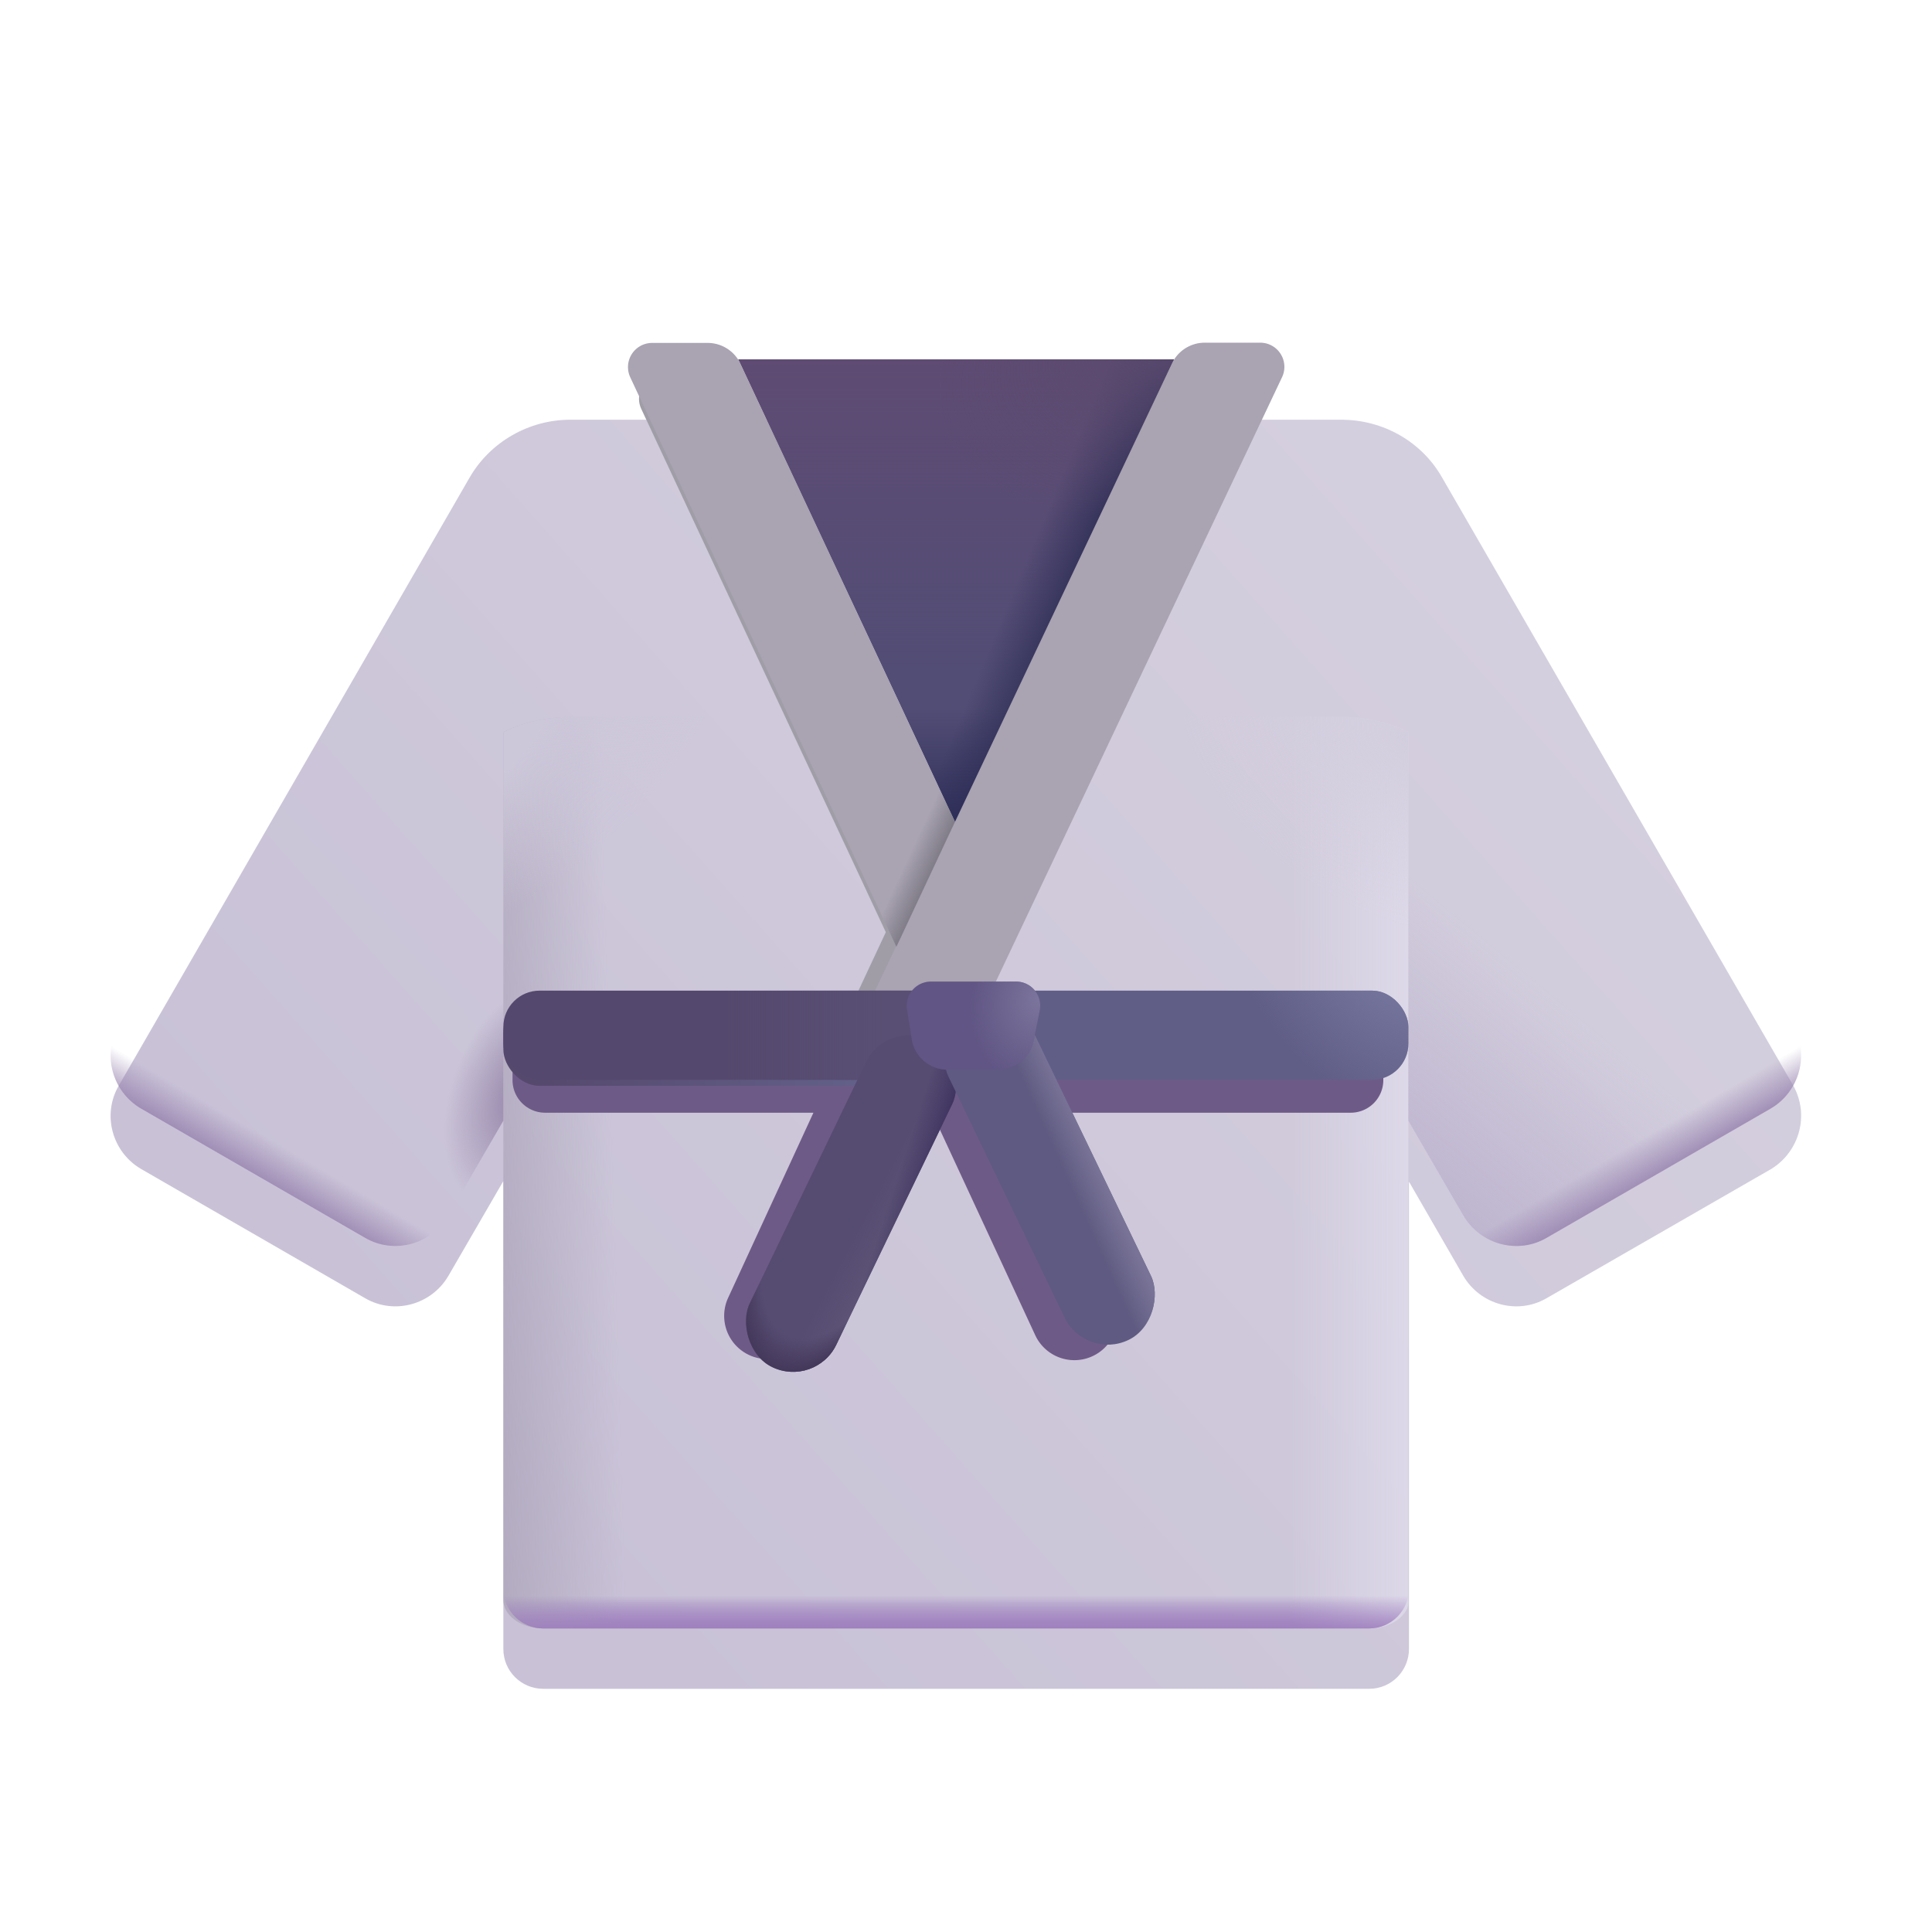 <svg width="32" height="32" fill="none" xmlns="http://www.w3.org/2000/svg"><g filter="url(#a)"><path d="m29.697 16.972-5.81-10.06c-.34-.6-.98-.96-1.67-.96H9.447c-.69 0-1.33.37-1.67.96l-5.81 10.07c-.28.48-.11 1.1.37 1.38l3.71 2.14c.48.28 1.1.11 1.38-.37l.91-1.57v7.75c0 .37.3.66.66.66h13.68c.37 0 .66-.3.66-.66v-7.74l.9 1.56c.28.48.9.65 1.38.37l3.72-2.14c.47-.29.64-.9.36-1.39Z" fill="url(#b)"/></g><path d="m29.697 16.972-5.81-10.06c-.34-.6-.98-.96-1.67-.96H9.447c-.69 0-1.33.37-1.67.96l-5.81 10.07c-.28.48-.11 1.1.37 1.38l3.71 2.14c.48.28 1.1.11 1.38-.37l.91-1.57v7.75c0 .37.3.66.66.66h13.68c.37 0 .66-.3.66-.66v-7.74l.9 1.56c.28.48.9.65 1.38.37l3.72-2.14c.47-.29.64-.9.36-1.39Z" fill="url(#c)"/><path d="M8.337 26.498c0 .265.3.474.66.474h13.68c.33 0 .596-.172.65-.392V12.123a2.503 2.503 0 0 0-1.11-.248H9.447c-.404 0-.79.091-1.11.252v14.37Z" fill="url(#d)"/><path d="M8.337 26.498c0 .265.3.474.66.474h13.68c.33 0 .596-.172.65-.392V12.123a2.503 2.503 0 0 0-1.11-.248H9.447c-.404 0-.79.091-1.11.252v14.37Z" fill="url(#e)"/><path d="M8.337 26.498c0 .265.3.474.66.474h13.68c.33 0 .596-.172.65-.392V12.123a2.503 2.503 0 0 0-1.11-.248H9.447c-.404 0-.79.091-1.11.252v14.37Z" fill="url(#f)"/><path d="M8.337 26.498c0 .265.3.474.66.474h13.68c.33 0 .596-.172.65-.392V12.123a2.503 2.503 0 0 0-1.11-.248H9.447c-.404 0-.79.091-1.11.252v14.37Z" fill="url(#g)"/><path d="m29.697 16.972-5.81-10.06c-.34-.6-.98-.96-1.67-.96H9.447c-.69 0-1.33.37-1.67.96l-5.81 10.07c-.28.48-.11 1.1.37 1.38l3.71 2.14c.48.28 1.1.11 1.38-.37l.91-1.57v7.75c0 .37.3.66.66.66h13.68c.37 0 .66-.3.66-.66v-7.74l.9 1.56c.28.48.9.65 1.38.37l3.72-2.14c.47-.29.64-.9.36-1.39Z" fill="url(#h)"/><g filter="url(#i)"><path d="M15.741 16.922 20.336 7.1a.4.4 0 0 0-.362-.57h-.752a.6.6 0 0 0-.543.346l-4.7 10.045h1.762Z" fill="#A09DA7"/></g><g filter="url(#j)"><path d="M16 14.136 12.448 6.55a.6.6 0 0 0-.544-.346h-.92a.4.4 0 0 0-.362.57l4.408 9.432.97-2.07Z" fill="#A09DA7"/></g><path d="M19.445 5.952 15.85 13.68l-3.621-7.728h7.217Z" fill="#524D75"/><path d="M19.445 5.952 15.85 13.68l-3.621-7.728h7.217Z" fill="url(#k)"/><path d="M19.445 5.952 15.85 13.68l-3.621-7.728h7.217Z" fill="url(#l)"/><path d="M19.445 5.952 15.85 13.68l-3.621-7.728h7.217Z" fill="url(#m)"/><path d="M19.445 5.952 15.85 13.68l-3.621-7.728h7.217Z" fill="url(#n)"/><g filter="url(#o)"><path d="m16.18 16.922 5.055-10.675a.4.4 0 0 0-.362-.571h-.918a.6.6 0 0 0-.543.343l-5.161 10.903h1.93Z" fill="#A9A3B2"/></g><g filter="url(#p)"><path d="m15.817 13.612-3.553-7.587a.6.6 0 0 0-.543-.345h-.92a.4.4 0 0 0-.362.569l4.408 9.433.97-2.07Z" fill="#A9A3B2"/></g><path d="m15.817 13.612-3.553-7.587a.6.6 0 0 0-.543-.345h-.92a.4.4 0 0 0-.362.569l4.408 9.433.97-2.07Z" fill="url(#q)"/><path d="M8.337 6.302c-.22.16-.41.36-.56.61l-5.81 10.07c-.28.48-.11 1.1.37 1.38l3.71 2.14c.48.28 1.1.11 1.38-.37l.91-1.57V6.302Z" fill="url(#r)"/><path d="M8.337 6.302c-.22.16-.41.36-.56.61l-5.81 10.07c-.28.48-.11 1.1.37 1.38l3.71 2.14c.48.28 1.1.11 1.38-.37l.91-1.57V6.302Z" fill="url(#s)"/><path d="M23.327 6.302c.22.16.41.36.56.61l5.81 10.07c.28.48.11 1.1-.37 1.38l-3.71 2.14c-.48.28-1.1.11-1.38-.37l-.91-1.57V6.302Z" fill="url(#t)"/><path d="M23.327 6.302c.22.16.41.36.56.61l5.81 10.07c.28.48.11 1.1-.37 1.38l-3.71 2.14c-.48.28-1.1.11-1.38-.37l-.91-1.57V6.302Z" fill="url(#u)"/><g filter="url(#v)"><path d="M9.029 17.238a.54.54 0 0 0-.54.54v.112c0 .298.242.54.54.54h4.444l-1.416 3.073a.715.715 0 0 0 1.288.62l1.728-3.722a.83.83 0 0 0 .013-.029.542.542 0 0 0 .146-.107.542.542 0 0 0 .187.126l.005.01 1.727 3.723a.714.714 0 1 0 1.288-.62l-1.415-3.074h5.348a.54.54 0 0 0 .54-.54v-.112a.54.54 0 0 0-.54-.54H15.62a.538.538 0 0 0-.388.165.538.538 0 0 0-.389-.165H9.03Z" fill="#6E5A87"/></g><rect x="8.337" y="16.508" width="7.663" height="1.477" rx=".6" fill="url(#w)"/><g filter="url(#x)"><rect x="8.337" y="16.508" width="7.663" height="1.477" rx=".6" fill="#55486E"/><rect x="8.337" y="16.508" width="7.663" height="1.477" rx=".6" fill="url(#y)"/></g><g filter="url(#z)"><rect x="15.664" y="16.508" width="7.663" height="1.477" rx=".6" fill="#605E87"/><rect x="15.664" y="16.508" width="7.663" height="1.477" rx=".6" fill="url(#A)"/></g><g filter="url(#B)" transform="rotate(25.727 14.569 16.547)"><rect x="14.569" y="16.547" width="1.589" height="6.014" rx=".794" fill="#564B71"/><rect x="14.569" y="16.547" width="1.589" height="6.014" rx=".794" fill="url(#C)"/><rect x="14.569" y="16.547" width="1.589" height="6.014" rx=".794" fill="url(#D)"/><rect x="14.569" y="16.547" width="1.589" height="6.014" rx=".794" fill="url(#E)"/></g><g filter="url(#F)" transform="scale(-1 1) rotate(25.727 -44.796 -29.236)"><rect width="1.589" height="6.014" rx=".794" fill="#5F5A81"/><rect width="1.589" height="6.014" rx=".794" fill="url(#G)"/></g><g filter="url(#H)"><path d="m14.85 17.46-.077-.49a.4.4 0 0 1 .396-.462h1.41a.4.4 0 0 1 .392.48l-.101.5a.6.6 0 0 1-.588.48h-.84a.6.6 0 0 1-.592-.507Z" fill="#605584"/><path d="m14.85 17.46-.077-.49a.4.4 0 0 1 .396-.462h1.41a.4.4 0 0 1 .392.48l-.101.5a.6.6 0 0 1-.588.48h-.84a.6.6 0 0 1-.592-.507Z" fill="url(#I)"/></g><defs><linearGradient id="b" x1="25.012" y1="9.159" x2="8.504" y2="23.811" gradientUnits="userSpaceOnUse"><stop stop-color="#D4CFDF"/><stop offset="0" stop-color="#D4CFDE"/><stop offset="1" stop-color="#C9C2D7"/></linearGradient><linearGradient id="c" x1="15.832" y1="27.074" x2="15.832" y2="26.427" gradientUnits="userSpaceOnUse"><stop stop-color="#9E7FBE"/><stop offset="1" stop-color="#9E7FBE" stop-opacity="0"/></linearGradient><linearGradient id="d" x1="7.29" y1="21.561" x2="10.226" y2="21.474" gradientUnits="userSpaceOnUse"><stop stop-color="#A9A1B6"/><stop offset="1" stop-color="#A9A1B6" stop-opacity="0"/></linearGradient><linearGradient id="e" x1="23.852" y1="19.423" x2="21.352" y2="19.423" gradientUnits="userSpaceOnUse"><stop stop-color="#E0DCEC"/><stop offset="1" stop-color="#E0DCEC" stop-opacity="0"/></linearGradient><linearGradient id="h" x1="15.832" y1="27.074" x2="15.832" y2="26.427" gradientUnits="userSpaceOnUse"><stop stop-color="#9E7FBE"/><stop offset="1" stop-color="#9E7FBE" stop-opacity="0"/></linearGradient><linearGradient id="k" x1="15.837" y1="5.719" x2="15.837" y2="11.094" gradientUnits="userSpaceOnUse"><stop stop-color="#5F4B73"/><stop offset="1" stop-color="#5F4B73" stop-opacity="0"/></linearGradient><linearGradient id="l" x1="17.837" y1="9.688" x2="16.977" y2="9.328" gradientUnits="userSpaceOnUse"><stop stop-color="#333259"/><stop offset="1" stop-color="#333259" stop-opacity="0"/></linearGradient><linearGradient id="n" x1="15.837" y1="13.906" x2="15.837" y2="11.719" gradientUnits="userSpaceOnUse"><stop stop-color="#2B2C57"/><stop offset="1" stop-color="#2B2C57" stop-opacity="0"/></linearGradient><linearGradient id="q" x1="15.462" y1="14.531" x2="14.993" y2="14.313" gradientUnits="userSpaceOnUse"><stop offset=".016" stop-color="#7B7782"/><stop offset="1" stop-color="#7B7782" stop-opacity="0"/></linearGradient><linearGradient id="r" x1="4.009" y1="19.453" x2="4.384" y2="18.813" gradientUnits="userSpaceOnUse"><stop stop-color="#9A86B1"/><stop offset="1" stop-color="#9A86B1" stop-opacity="0"/></linearGradient><linearGradient id="t" x1="22.602" y1="20.637" x2="25.915" y2="16.625" gradientUnits="userSpaceOnUse"><stop stop-color="#B8AECB"/><stop offset="1" stop-color="#B8AECB" stop-opacity="0"/></linearGradient><linearGradient id="u" x1="27.655" y1="19.453" x2="27.28" y2="18.813" gradientUnits="userSpaceOnUse"><stop stop-color="#9A86B1"/><stop offset="1" stop-color="#9A86B1" stop-opacity="0"/></linearGradient><linearGradient id="w" x1="9.063" y1="17.469" x2="15.052" y2="17.469" gradientUnits="userSpaceOnUse"><stop stop-color="#56496E"/><stop offset="1" stop-color="#64648D"/></linearGradient><linearGradient id="y" x1="14.771" y1="17.526" x2="11.95" y2="17.526" gradientUnits="userSpaceOnUse"><stop stop-color="#594F74"/><stop offset="1" stop-color="#594F74" stop-opacity="0"/></linearGradient><linearGradient id="C" x1="16.219" y1="20.106" x2="15.62" y2="20.087" gradientUnits="userSpaceOnUse"><stop stop-color="#5C5376"/><stop offset="1" stop-color="#5C5376" stop-opacity="0"/></linearGradient><linearGradient id="D" x1="16.558" y1="18.978" x2="15.89" y2="19.067" gradientUnits="userSpaceOnUse"><stop stop-color="#362B5A"/><stop offset="1" stop-color="#362B5A" stop-opacity="0"/></linearGradient><linearGradient id="G" x1="-.066" y1="2.484" x2=".535" y2="2.469" gradientUnits="userSpaceOnUse"><stop offset=".085" stop-color="#797497"/><stop offset="1" stop-color="#797497" stop-opacity="0"/></linearGradient><filter id="a" x="1.332" y="5.952" width="29.001" height="21.52" filterUnits="userSpaceOnUse" color-interpolation-filters="sRGB"><feFlood flood-opacity="0" result="BackgroundImageFix"/><feBlend in="SourceGraphic" in2="BackgroundImageFix" result="shape"/><feColorMatrix in="SourceAlpha" values="0 0 0 0 0 0 0 0 0 0 0 0 0 0 0 0 0 0 127 0" result="hardAlpha"/><feOffset dx=".5" dy=".5"/><feGaussianBlur stdDeviation=".5"/><feComposite in2="hardAlpha" operator="arithmetic" k2="-1" k3="1"/><feColorMatrix values="0 0 0 0 0.769 0 0 0 0 0.765 0 0 0 0 0.784 0 0 0 1 0"/><feBlend in2="shape" result="effect1_innerShadow_18_2663"/><feColorMatrix in="SourceAlpha" values="0 0 0 0 0 0 0 0 0 0 0 0 0 0 0 0 0 0 127 0" result="hardAlpha"/><feOffset dx="-.5" dy=".5"/><feGaussianBlur stdDeviation=".5"/><feComposite in2="hardAlpha" operator="arithmetic" k2="-1" k3="1"/><feColorMatrix values="0 0 0 0 0.937 0 0 0 0 0.933 0 0 0 0 0.961 0 0 0 1 0"/><feBlend in2="effect1_innerShadow_18_2663" result="effect2_innerShadow_18_2663"/></filter><filter id="i" x="13.479" y="6.031" width="7.395" height="11.391" filterUnits="userSpaceOnUse" color-interpolation-filters="sRGB"><feFlood flood-opacity="0" result="BackgroundImageFix"/><feBlend in="SourceGraphic" in2="BackgroundImageFix" result="shape"/><feGaussianBlur stdDeviation=".25" result="effect1_foregroundBlur_18_2663"/></filter><filter id="j" x="10.084" y="5.704" width="6.416" height="11.002" filterUnits="userSpaceOnUse" color-interpolation-filters="sRGB"><feFlood flood-opacity="0" result="BackgroundImageFix"/><feBlend in="SourceGraphic" in2="BackgroundImageFix" result="shape"/><feGaussianBlur stdDeviation=".25" result="effect1_foregroundBlur_18_2663"/></filter><filter id="o" x="14.101" y="5.526" width="7.323" height="11.546" filterUnits="userSpaceOnUse" color-interpolation-filters="sRGB"><feFlood flood-opacity="0" result="BackgroundImageFix"/><feBlend in="SourceGraphic" in2="BackgroundImageFix" result="shape"/><feColorMatrix in="SourceAlpha" values="0 0 0 0 0 0 0 0 0 0 0 0 0 0 0 0 0 0 127 0" result="hardAlpha"/><feOffset dx=".15" dy="-.15"/><feGaussianBlur stdDeviation=".15"/><feComposite in2="hardAlpha" operator="arithmetic" k2="-1" k3="1"/><feColorMatrix values="0 0 0 0 0.573 0 0 0 0 0.537 0 0 0 0 0.627 0 0 0 1 0"/><feBlend in2="shape" result="effect1_innerShadow_18_2663"/><feColorMatrix in="SourceAlpha" values="0 0 0 0 0 0 0 0 0 0 0 0 0 0 0 0 0 0 127 0" result="hardAlpha"/><feOffset dx="-.15" dy=".15"/><feGaussianBlur stdDeviation=".15"/><feComposite in2="hardAlpha" operator="arithmetic" k2="-1" k3="1"/><feColorMatrix values="0 0 0 0 0.737 0 0 0 0 0.737 0 0 0 0 0.761 0 0 0 1 0"/><feBlend in2="effect1_innerShadow_18_2663" result="effect2_innerShadow_18_2663"/></filter><filter id="p" x="10.251" y="5.53" width="5.716" height="10.302" filterUnits="userSpaceOnUse" color-interpolation-filters="sRGB"><feFlood flood-opacity="0" result="BackgroundImageFix"/><feBlend in="SourceGraphic" in2="BackgroundImageFix" result="shape"/><feColorMatrix in="SourceAlpha" values="0 0 0 0 0 0 0 0 0 0 0 0 0 0 0 0 0 0 127 0" result="hardAlpha"/><feOffset dx=".15" dy="-.15"/><feGaussianBlur stdDeviation=".2"/><feComposite in2="hardAlpha" operator="arithmetic" k2="-1" k3="1"/><feColorMatrix values="0 0 0 0 0.573 0 0 0 0 0.537 0 0 0 0 0.627 0 0 0 1 0"/><feBlend in2="shape" result="effect1_innerShadow_18_2663"/><feColorMatrix in="SourceAlpha" values="0 0 0 0 0 0 0 0 0 0 0 0 0 0 0 0 0 0 127 0" result="hardAlpha"/><feOffset dx="-.15" dy=".15"/><feGaussianBlur stdDeviation=".15"/><feComposite in2="hardAlpha" operator="arithmetic" k2="-1" k3="1"/><feColorMatrix values="0 0 0 0 0.737 0 0 0 0 0.737 0 0 0 0 0.761 0 0 0 1 0"/><feBlend in2="effect1_innerShadow_18_2663" result="effect2_innerShadow_18_2663"/></filter><filter id="v" x="7.489" y="16.238" width="16.422" height="7.29" filterUnits="userSpaceOnUse" color-interpolation-filters="sRGB"><feFlood flood-opacity="0" result="BackgroundImageFix"/><feBlend in="SourceGraphic" in2="BackgroundImageFix" result="shape"/><feGaussianBlur stdDeviation=".5" result="effect1_foregroundBlur_18_2663"/></filter><filter id="x" x="8.337" y="16.258" width="7.663" height="1.877" filterUnits="userSpaceOnUse" color-interpolation-filters="sRGB"><feFlood flood-opacity="0" result="BackgroundImageFix"/><feBlend in="SourceGraphic" in2="BackgroundImageFix" result="shape"/><feColorMatrix in="SourceAlpha" values="0 0 0 0 0 0 0 0 0 0 0 0 0 0 0 0 0 0 127 0" result="hardAlpha"/><feOffset dy=".15"/><feGaussianBlur stdDeviation=".075"/><feComposite in2="hardAlpha" operator="arithmetic" k2="-1" k3="1"/><feColorMatrix values="0 0 0 0 0.369 0 0 0 0 0.318 0 0 0 0 0.471 0 0 0 1 0"/><feBlend in2="shape" result="effect1_innerShadow_18_2663"/><feColorMatrix in="SourceAlpha" values="0 0 0 0 0 0 0 0 0 0 0 0 0 0 0 0 0 0 127 0" result="hardAlpha"/><feOffset dy="-.25"/><feGaussianBlur stdDeviation=".2"/><feComposite in2="hardAlpha" operator="arithmetic" k2="-1" k3="1"/><feColorMatrix values="0 0 0 0 0.251 0 0 0 0 0.192 0 0 0 0 0.337 0 0 0 1 0"/><feBlend in2="effect1_innerShadow_18_2663" result="effect2_innerShadow_18_2663"/></filter><filter id="z" x="15.664" y="16.258" width="7.663" height="1.877" filterUnits="userSpaceOnUse" color-interpolation-filters="sRGB"><feFlood flood-opacity="0" result="BackgroundImageFix"/><feBlend in="SourceGraphic" in2="BackgroundImageFix" result="shape"/><feColorMatrix in="SourceAlpha" values="0 0 0 0 0 0 0 0 0 0 0 0 0 0 0 0 0 0 127 0" result="hardAlpha"/><feOffset dy=".15"/><feGaussianBlur stdDeviation=".075"/><feComposite in2="hardAlpha" operator="arithmetic" k2="-1" k3="1"/><feColorMatrix values="0 0 0 0 0.384 0 0 0 0 0.376 0 0 0 0 0.549 0 0 0 1 0"/><feBlend in2="shape" result="effect1_innerShadow_18_2663"/><feColorMatrix in="SourceAlpha" values="0 0 0 0 0 0 0 0 0 0 0 0 0 0 0 0 0 0 127 0" result="hardAlpha"/><feOffset dy="-.25"/><feGaussianBlur stdDeviation=".2"/><feComposite in2="hardAlpha" operator="arithmetic" k2="-1" k3="1"/><feColorMatrix values="0 0 0 0 0.271 0 0 0 0 0.251 0 0 0 0 0.439 0 0 0 1 0"/><feBlend in2="effect1_innerShadow_18_2663" result="effect2_innerShadow_18_2663"/></filter><filter id="B" x="12.224" y="16.813" width="3.76" height="5.825" filterUnits="userSpaceOnUse" color-interpolation-filters="sRGB"><feFlood flood-opacity="0" result="BackgroundImageFix"/><feBlend in="SourceGraphic" in2="BackgroundImageFix" result="shape"/><feColorMatrix in="SourceAlpha" values="0 0 0 0 0 0 0 0 0 0 0 0 0 0 0 0 0 0 127 0" result="hardAlpha"/><feOffset dx=".25" dy=".25"/><feGaussianBlur stdDeviation=".25"/><feComposite in2="hardAlpha" operator="arithmetic" k2="-1" k3="1"/><feColorMatrix values="0 0 0 0 0.275 0 0 0 0 0.231 0 0 0 0 0.361 0 0 0 1 0"/><feBlend in2="shape" result="effect1_innerShadow_18_2663"/></filter><filter id="F" x="15.966" y="16.563" width="3.76" height="5.825" filterUnits="userSpaceOnUse" color-interpolation-filters="sRGB"><feFlood flood-opacity="0" result="BackgroundImageFix"/><feBlend in="SourceGraphic" in2="BackgroundImageFix" result="shape"/><feColorMatrix in="SourceAlpha" values="0 0 0 0 0 0 0 0 0 0 0 0 0 0 0 0 0 0 127 0" result="hardAlpha"/><feOffset dx=".25" dy="-.25"/><feGaussianBlur stdDeviation=".25"/><feComposite in2="hardAlpha" operator="arithmetic" k2="-1" k3="1"/><feColorMatrix values="0 0 0 0 0.235 0 0 0 0 0.196 0 0 0 0 0.357 0 0 0 1 0"/><feBlend in2="shape" result="effect1_innerShadow_18_2663"/></filter><filter id="H" x="14.768" y="16.258" width="2.461" height="1.711" filterUnits="userSpaceOnUse" color-interpolation-filters="sRGB"><feFlood flood-opacity="0" result="BackgroundImageFix"/><feBlend in="SourceGraphic" in2="BackgroundImageFix" result="shape"/><feColorMatrix in="SourceAlpha" values="0 0 0 0 0 0 0 0 0 0 0 0 0 0 0 0 0 0 127 0" result="hardAlpha"/><feOffset dx=".25" dy="-.25"/><feGaussianBlur stdDeviation=".325"/><feComposite in2="hardAlpha" operator="arithmetic" k2="-1" k3="1"/><feColorMatrix values="0 0 0 0 0.243 0 0 0 0 0.18 0 0 0 0 0.4 0 0 0 1 0"/><feBlend in2="shape" result="effect1_innerShadow_18_2663"/></filter><radialGradient id="f" cx="0" cy="0" r="1" gradientUnits="userSpaceOnUse" gradientTransform="matrix(1.656 2.031 -3.841 3.132 8.009 12.219)"><stop offset=".251" stop-color="#CDC7DA"/><stop offset="1" stop-color="#CDC7DA" stop-opacity="0"/></radialGradient><radialGradient id="g" cx="0" cy="0" r="1" gradientUnits="userSpaceOnUse" gradientTransform="rotate(122.229 8.284 12.56) scale(2.881 4.184)"><stop stop-color="#D3CEDE"/><stop offset="1" stop-color="#D3CEDE" stop-opacity="0"/></radialGradient><radialGradient id="m" cx="0" cy="0" r="1" gradientUnits="userSpaceOnUse" gradientTransform="rotate(154.771 9.107 4.926) scale(4.179 2.696)"><stop stop-color="#5B4A6F"/><stop offset="1" stop-color="#5B4A6F" stop-opacity="0"/></radialGradient><radialGradient id="s" cx="0" cy="0" r="1" gradientUnits="userSpaceOnUse" gradientTransform="matrix(-.781 1.875 -1.198 -.499 8.79 18.125)"><stop stop-color="#8C7AA1"/><stop offset="1" stop-color="#8C7AA1" stop-opacity="0"/></radialGradient><radialGradient id="A" cx="0" cy="0" r="1" gradientUnits="userSpaceOnUse" gradientTransform="matrix(-1.708 1.596 -2.254 -2.411 23.123 15.93)"><stop stop-color="#7A7BA3"/><stop offset="1" stop-color="#7A7BA3" stop-opacity="0"/></radialGradient><radialGradient id="E" cx="0" cy="0" r="1" gradientUnits="userSpaceOnUse" gradientTransform="rotate(89.793 -.966 16.307) scale(5.347 1.762)"><stop offset=".893" stop-color="#44395B" stop-opacity="0"/><stop offset="1" stop-color="#44395B"/></radialGradient><radialGradient id="I" cx="0" cy="0" r="1" gradientUnits="userSpaceOnUse" gradientTransform="rotate(105.031 2.055 14.902) scale(1.456 1.145)"><stop stop-color="#7C759C"/><stop offset="1" stop-color="#7C759C" stop-opacity="0"/></radialGradient></defs></svg>